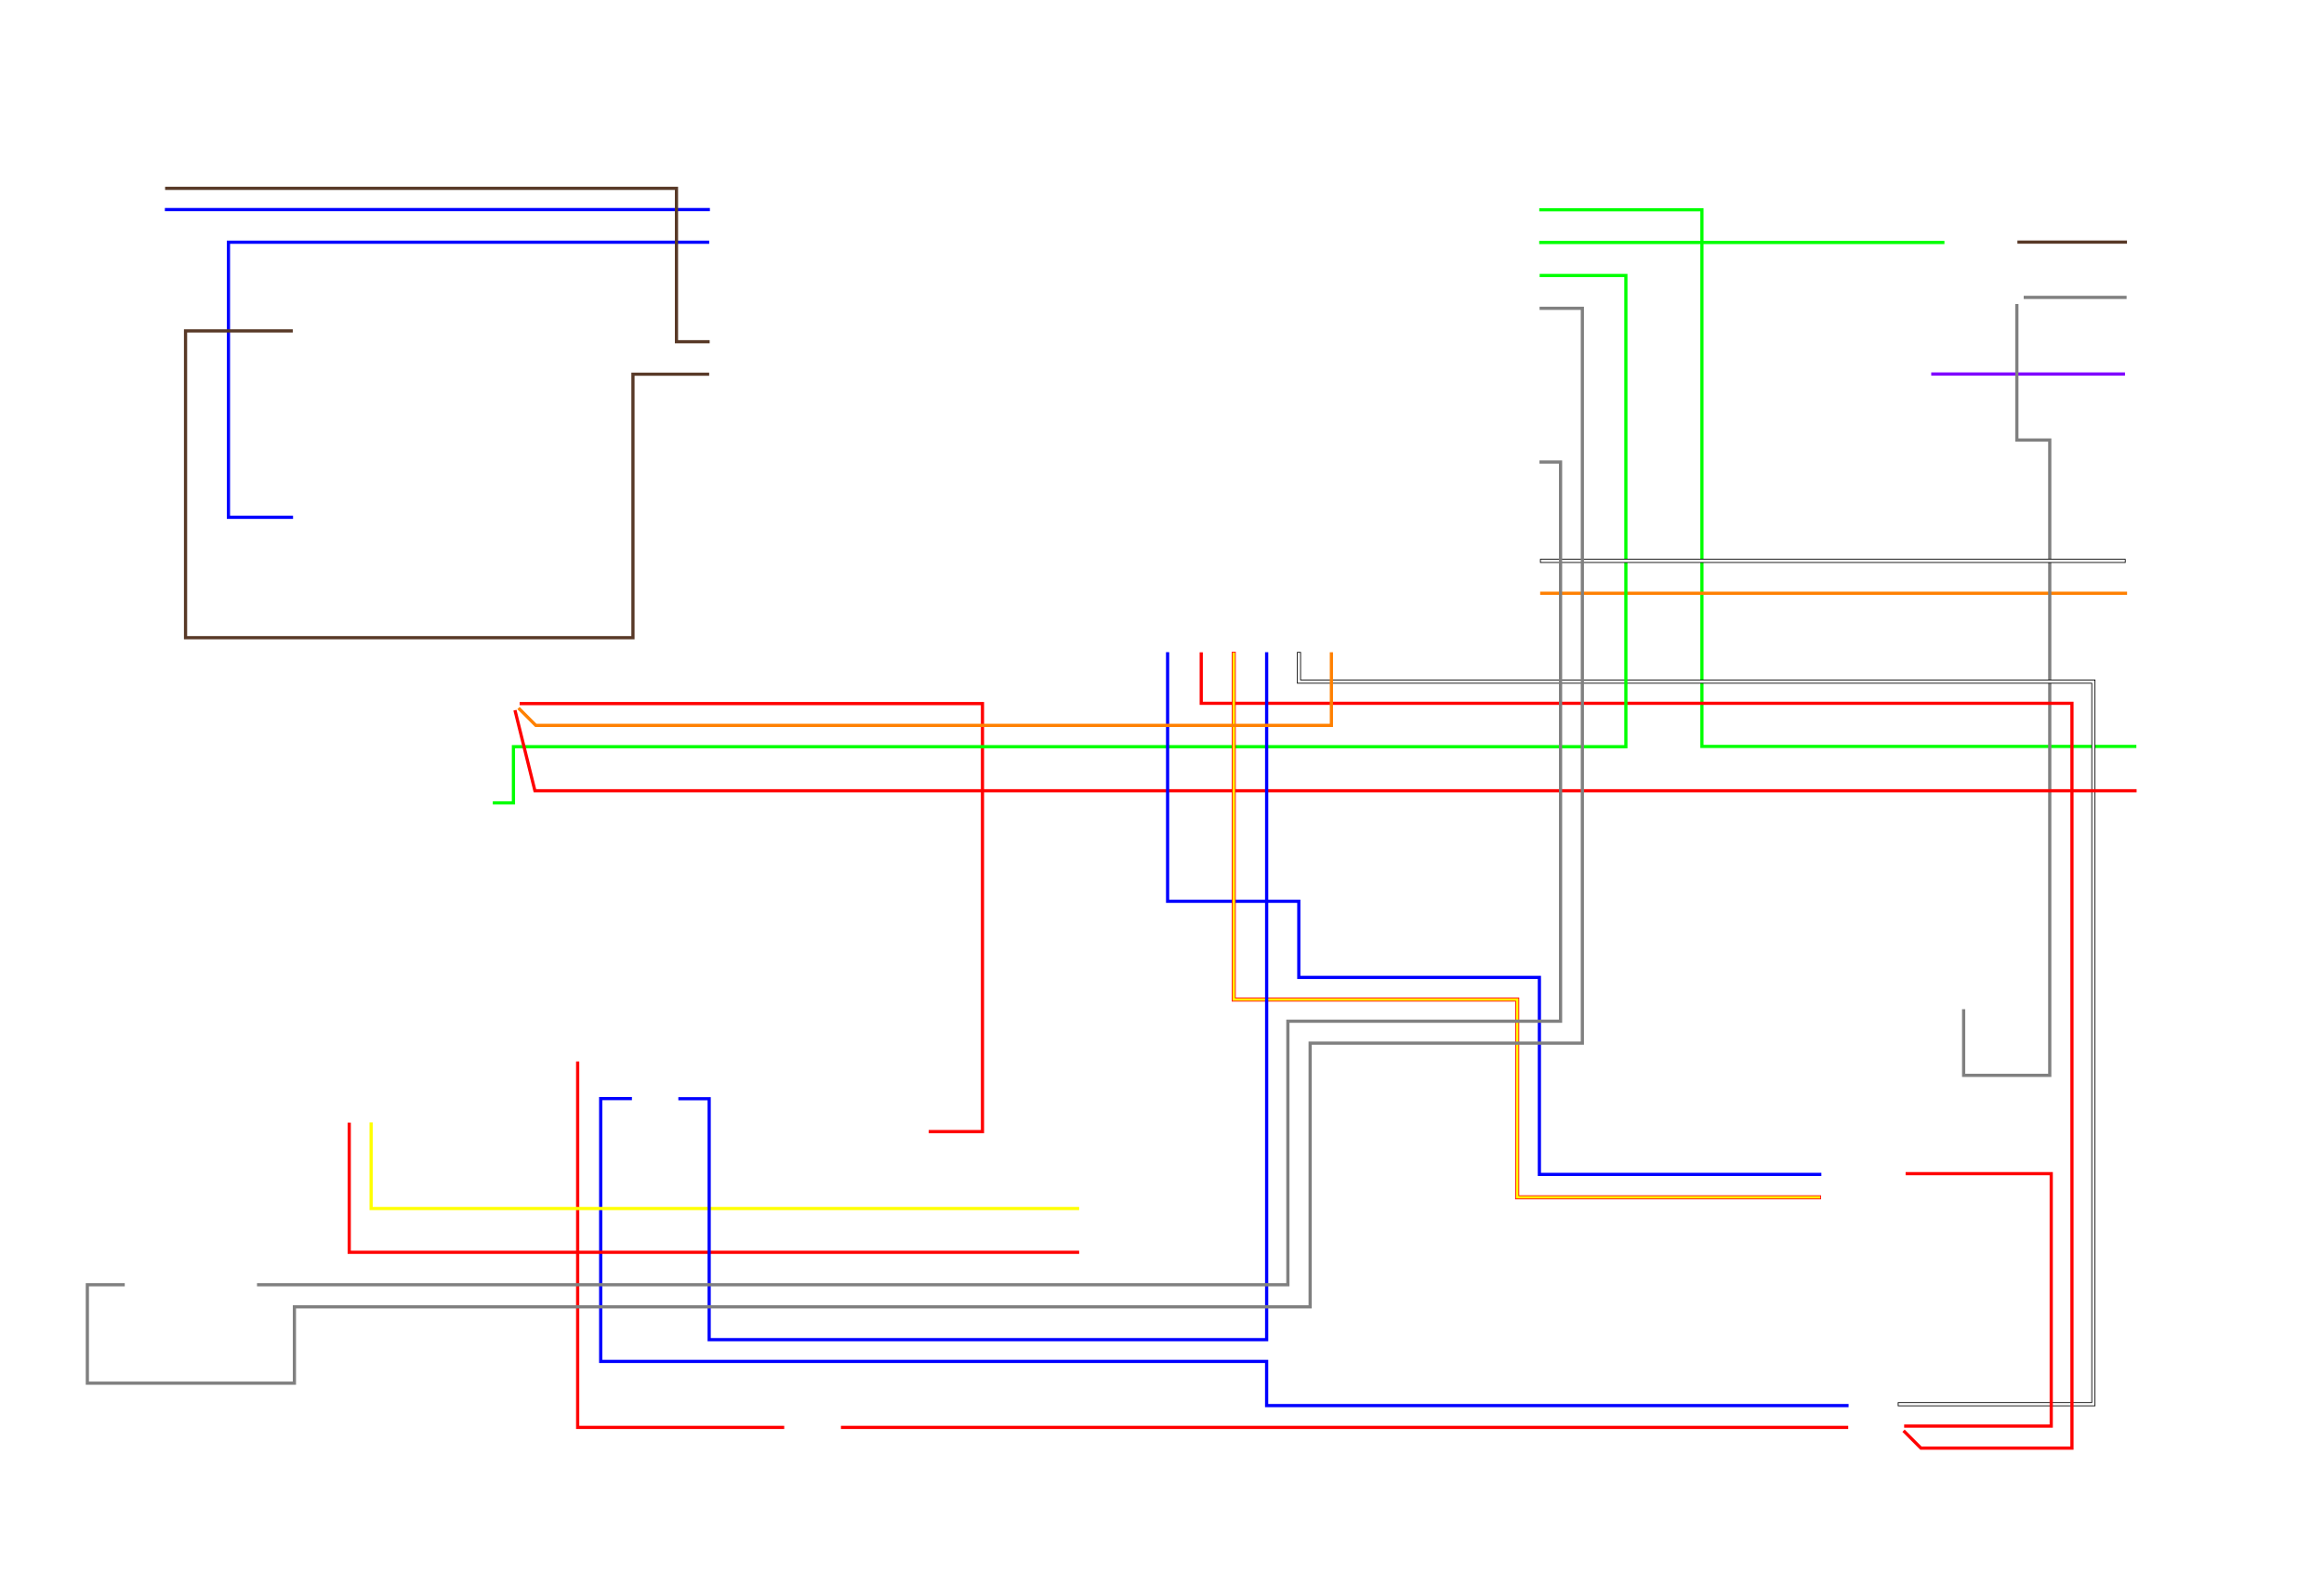 <?xml version="1.0" encoding="UTF-8" standalone="no"?>
<!-- Created with Inkscape (http://www.inkscape.org/) -->

<svg
   width="2900pt"
   height="1963pt"
   viewBox="0 0 2900 1963"
   version="1.1"
   id="svg5"
   inkscape:version="1.1.2 (b8e25be8, 2022-02-05)"
   sodipodi:docname="connection-schematic-colors-actual.svg"
   xmlns:inkscape="http://www.inkscape.org/namespaces/inkscape"
   xmlns:sodipodi="http://sodipodi.sourceforge.net/DTD/sodipodi-0.dtd"
   xmlns:xlink="http://www.w3.org/1999/xlink"
   xmlns="http://www.w3.org/2000/svg"
   xmlns:svg="http://www.w3.org/2000/svg">
  <sodipodi:namedview
     id="namedview7"
     pagecolor="#ffffff"
     bordercolor="#666666"
     borderopacity="1.0"
     inkscape:pageshadow="2"
     inkscape:pageopacity="0.0"
     inkscape:pagecheckerboard="0"
     inkscape:document-units="pt"
     showgrid="false"
     inkscape:zoom="0.3125"
     inkscape:cx="1864"
     inkscape:cy="1256"
     inkscape:window-width="1728"
     inkscape:window-height="1051"
     inkscape:window-x="0"
     inkscape:window-y="38"
     inkscape:window-maximized="0"
     inkscape:current-layer="layer2"
     inkscape:object-nodes="false" />
  <defs
     id="defs2" />
  <g
     inkscape:label="scan"
     inkscape:groupmode="layer"
     id="layer1">
    <image
       preserveAspectRatio="none"
       inkscape:svg-dpi="96"
       width="2900"
       height="1963"
       xlink:href="connection-schematic-colors-declared.svg"
       id="connection-schematic-colors-declared.svg"
       x="0"
       y="0" />
  </g>
  <g
     inkscape:groupmode="layer"
     id="layer2"
     inkscape:label="colors-actual">
    <path
       style="fill:none;stroke:#ff0000;stroke-width:4;stroke-linecap:butt;stroke-linejoin:miter;stroke-miterlimit:4;stroke-dasharray:none;stroke-opacity:1"
       d="M 978.582,1781.054 H 720.842 v -456.614"
       id="path8524" />
    <path
       style="fill:none;stroke:#ff0000;stroke-width:4;stroke-linecap:butt;stroke-linejoin:miter;stroke-miterlimit:4;stroke-dasharray:none;stroke-opacity:1"
       d="m 1049.374,1781.054 h 1256.92"
       id="path8679"
       sodipodi:nodetypes="cc" />
    <path
       style="fill:none;stroke:#0000ff;stroke-width:4;stroke-linecap:butt;stroke-linejoin:miter;stroke-miterlimit:4;stroke-dasharray:none;stroke-opacity:1"
       d="m 788.561,1370.763 h -39 V 1698.7 h 831 v 55.125 h 726.188"
       id="path8967" />
    <path
       style="fill:none;stroke:#ff0000;stroke-width:4;stroke-linecap:butt;stroke-linejoin:miter;stroke-miterlimit:4;stroke-dasharray:none;stroke-opacity:1"
       d="m 435.789,1400.808 v 161.751 h 910.842"
       id="path9124" />
    <path
       style="fill:none;stroke:#ffff00;stroke-width:4;stroke-linecap:butt;stroke-linejoin:miter;stroke-miterlimit:4;stroke-dasharray:none;stroke-opacity:1"
       d="m 463.101,1400.543 v 107.392 h 883.53"
       id="path8528" />
    <path
       style="fill:none;stroke:#ff0000;stroke-width:4;stroke-linecap:butt;stroke-linejoin:miter;stroke-miterlimit:4;stroke-dasharray:none;stroke-opacity:1"
       d="m 648.452,877.902 h 577.529 v 534.042 h -67.087"
       id="path8808" />
    <path
       style="fill:none;stroke:#00ff00;stroke-width:4;stroke-linecap:butt;stroke-linejoin:miter;stroke-miterlimit:4;stroke-dasharray:none;stroke-opacity:1"
       d="m 1920.69,302.552 h 505.658"
       id="path8876" />
    <path
       style="fill:none;stroke:#583927;stroke-width:4;stroke-linecap:butt;stroke-linejoin:miter;stroke-miterlimit:4;stroke-dasharray:none;stroke-opacity:1"
       d="m 2517.427,302.091 h 136.733"
       id="path9103" />
    <path
       style="fill:none;stroke:#808080;stroke-width:4;stroke-linecap:butt;stroke-linejoin:miter;stroke-miterlimit:4;stroke-dasharray:none;stroke-opacity:1"
       d="M 2653.699,371.075 H 2525.267"
       id="path8792" />
    <path
       style="fill:none;stroke:#7f00ff;stroke-width:4;stroke-linecap:butt;stroke-linejoin:miter;stroke-miterlimit:4;stroke-dasharray:none;stroke-opacity:1"
       d="m 2409.882,466.678 h 241.793"
       id="path8961" />
    <path
       style="fill:none;stroke:#00ff00;stroke-width:4;stroke-linecap:butt;stroke-linejoin:miter;stroke-miterlimit:4;stroke-dasharray:none;stroke-opacity:1"
       d="m 1920.751,261.733 h 202.989 V 931.352 H 2665.86"
       id="path9224"
       sodipodi:nodetypes="cccc" />
    <path
       style="fill:none;stroke:#ff8000;stroke-width:4;stroke-linecap:butt;stroke-linejoin:miter;stroke-miterlimit:4;stroke-dasharray:none;stroke-opacity:1"
       d="m 1921.893,740.265 h 732.391"
       id="path9566"
       sodipodi:nodetypes="cc" />
    <path
       style="fill:none;stroke:#808080;stroke-width:4;stroke-linecap:butt;stroke-linejoin:miter;stroke-miterlimit:4;stroke-dasharray:none;stroke-opacity:1"
       d="m 2516.735,379.334 v 169.706 h 41.043 v 792.728 h -107.45 v -82.547"
       id="path9677" />
    <path
       style="color:#000000;fill:#ffffff;stroke:#000000;stroke-width:1;stroke-miterlimit:4;stroke-dasharray:none;stroke-opacity:1"
       d="m 1618.915,813.962 v 38.521 h 991.305 v 897.631 h -241.588 v 4 h 245.588 V 848.483 h -991.305 v -34.521 z"
       id="path9891" />
    <path
       style="fill:none;stroke:#ff0000;stroke-width:4;stroke-linecap:butt;stroke-linejoin:miter;stroke-miterlimit:4;stroke-dasharray:none;stroke-opacity:1"
       d="m 1498.958,813.961 v 63.587 h 1086.522 v 929.348 h -188.478 l -21.685,-21.685"
       id="path10039" />
    <path
       style="fill:none;stroke:#00ff00;stroke-width:4;stroke-linecap:butt;stroke-linejoin:miter;stroke-miterlimit:4;stroke-dasharray:none;stroke-opacity:1"
       d="m 1921.24,343.743 h 107.609 V 931.678 H 640.697 v 70.109 h -25.761"
       id="path10208" />
    <path
       style="fill:none;stroke:#ff0000;stroke-width:4;stroke-linecap:butt;stroke-linejoin:miter;stroke-miterlimit:4;stroke-dasharray:none;stroke-opacity:1"
       d="m 642.595,886.145 24.902,100.532 H 2666.15"
       id="path10243" />
    <path
       style="fill:none;stroke:#0000ff;stroke-width:4;stroke-linecap:butt;stroke-linejoin:miter;stroke-miterlimit:4;stroke-dasharray:none;stroke-opacity:1"
       d="m 1456.998,813.744 v 310.82 h 163.711 v 94.998 h 300.213 v 245.797 h 351.862"
       id="path10391" />
    <path
       style="color:#000000;fill:#ffff00;stroke:#ff0000;stroke-width:1;stroke-miterlimit:4;stroke-dasharray:none;stroke-opacity:1"
       d="m 1537.545,813.743 v 435.488 h 353.707 V 1495.95 h 380.609 v -4 h -376.609 v -246.719 h -353.707 V 813.743 Z"
       id="path10737" />
    <path
       style="color:#000000;display:inline;fill:#ffffff;stroke:#000000;stroke-width:1;stroke-miterlimit:4;stroke-dasharray:none;stroke-opacity:1"
       d="m 1922.219,697.831 v 4 h 729.781 v -4 z"
       id="path10863" />
    <path
       style="color:#000000;display:inline;fill:#0000ff;fill-opacity:1;stroke:none;stroke-opacity:1;-inkscape-stroke:none"
       d="M 1578.588,813.743 V 1669.569 H 886.936 v -300.652 h -40.479 v 4 h 36.479 v 300.652 H 1582.588 V 813.743 Z"
       id="path11259" />
    <path
       style="display:inline;fill:none;stroke:#ff0000;stroke-width:4;stroke-linecap:butt;stroke-linejoin:miter;stroke-miterlimit:4;stroke-dasharray:none;stroke-opacity:1"
       d="M 2376.083,1779.406 H 2559.623 V 1464.436 H 2377.927"
       id="path11656" />
    <path
       style="display:inline;fill:none;stroke:#ff8000;stroke-width:4;stroke-linecap:butt;stroke-linejoin:miter;stroke-miterlimit:4;stroke-dasharray:none;stroke-opacity:1"
       d="m 1661.382,813.891 v 91.217 H 668.604 l -21.637,-21.637"
       id="path8574" />
    <path
       style="fill:none;stroke:#808080;stroke-width:4;stroke-linecap:butt;stroke-linejoin:miter;stroke-miterlimit:4;stroke-dasharray:none;stroke-opacity:1"
       d="m 1921.136,384.7 h 53.4 v 916.883 h -339.67 v 329.017 H 367.377 v 95.247 H 109 v -122.825 h 46.669"
       id="path11233" />
    <path
       style="fill:none;stroke:#808080;stroke-width:4;stroke-linecap:butt;stroke-linejoin:miter;stroke-miterlimit:4;stroke-dasharray:none;stroke-opacity:1"
       d="m 1921.032,576.516 h 26.304 V 1274.218 h -340.26 v 328.805 H 320.708"
       id="path11364" />
    <path
       style="fill:none;stroke:#0000ff;stroke-width:4;stroke-linecap:butt;stroke-linejoin:miter;stroke-miterlimit:4;stroke-dasharray:none;stroke-opacity:1"
       d="M 885.827,261.5 H 205.732"
       id="path11609" />
    <path
       style="fill:none;stroke:#0000ff;stroke-width:4;stroke-linecap:butt;stroke-linejoin:miter;stroke-miterlimit:4;stroke-dasharray:none;stroke-opacity:1"
       d="M 884.979,302.229 H 285.07 v 343.23 h 80.61"
       id="path11644" />
    <path
       style="fill:none;stroke:#583927;stroke-width:4;stroke-linecap:butt;stroke-linejoin:miter;stroke-miterlimit:4;stroke-dasharray:none;stroke-opacity:1"
       d="m 206.036,235 h 638.1 v 191.4 h 41.4"
       id="path11792" />
    <path
       style="display:inline;fill:none;stroke:#583927;stroke-width:4;stroke-linecap:butt;stroke-linejoin:miter;stroke-miterlimit:4;stroke-dasharray:none;stroke-opacity:1"
       d="m 884.936,466.9 h -95.1 v 328.8 h -558.3 V 412.9 h 133.8"
       id="path12005" />
  </g>
</svg>
